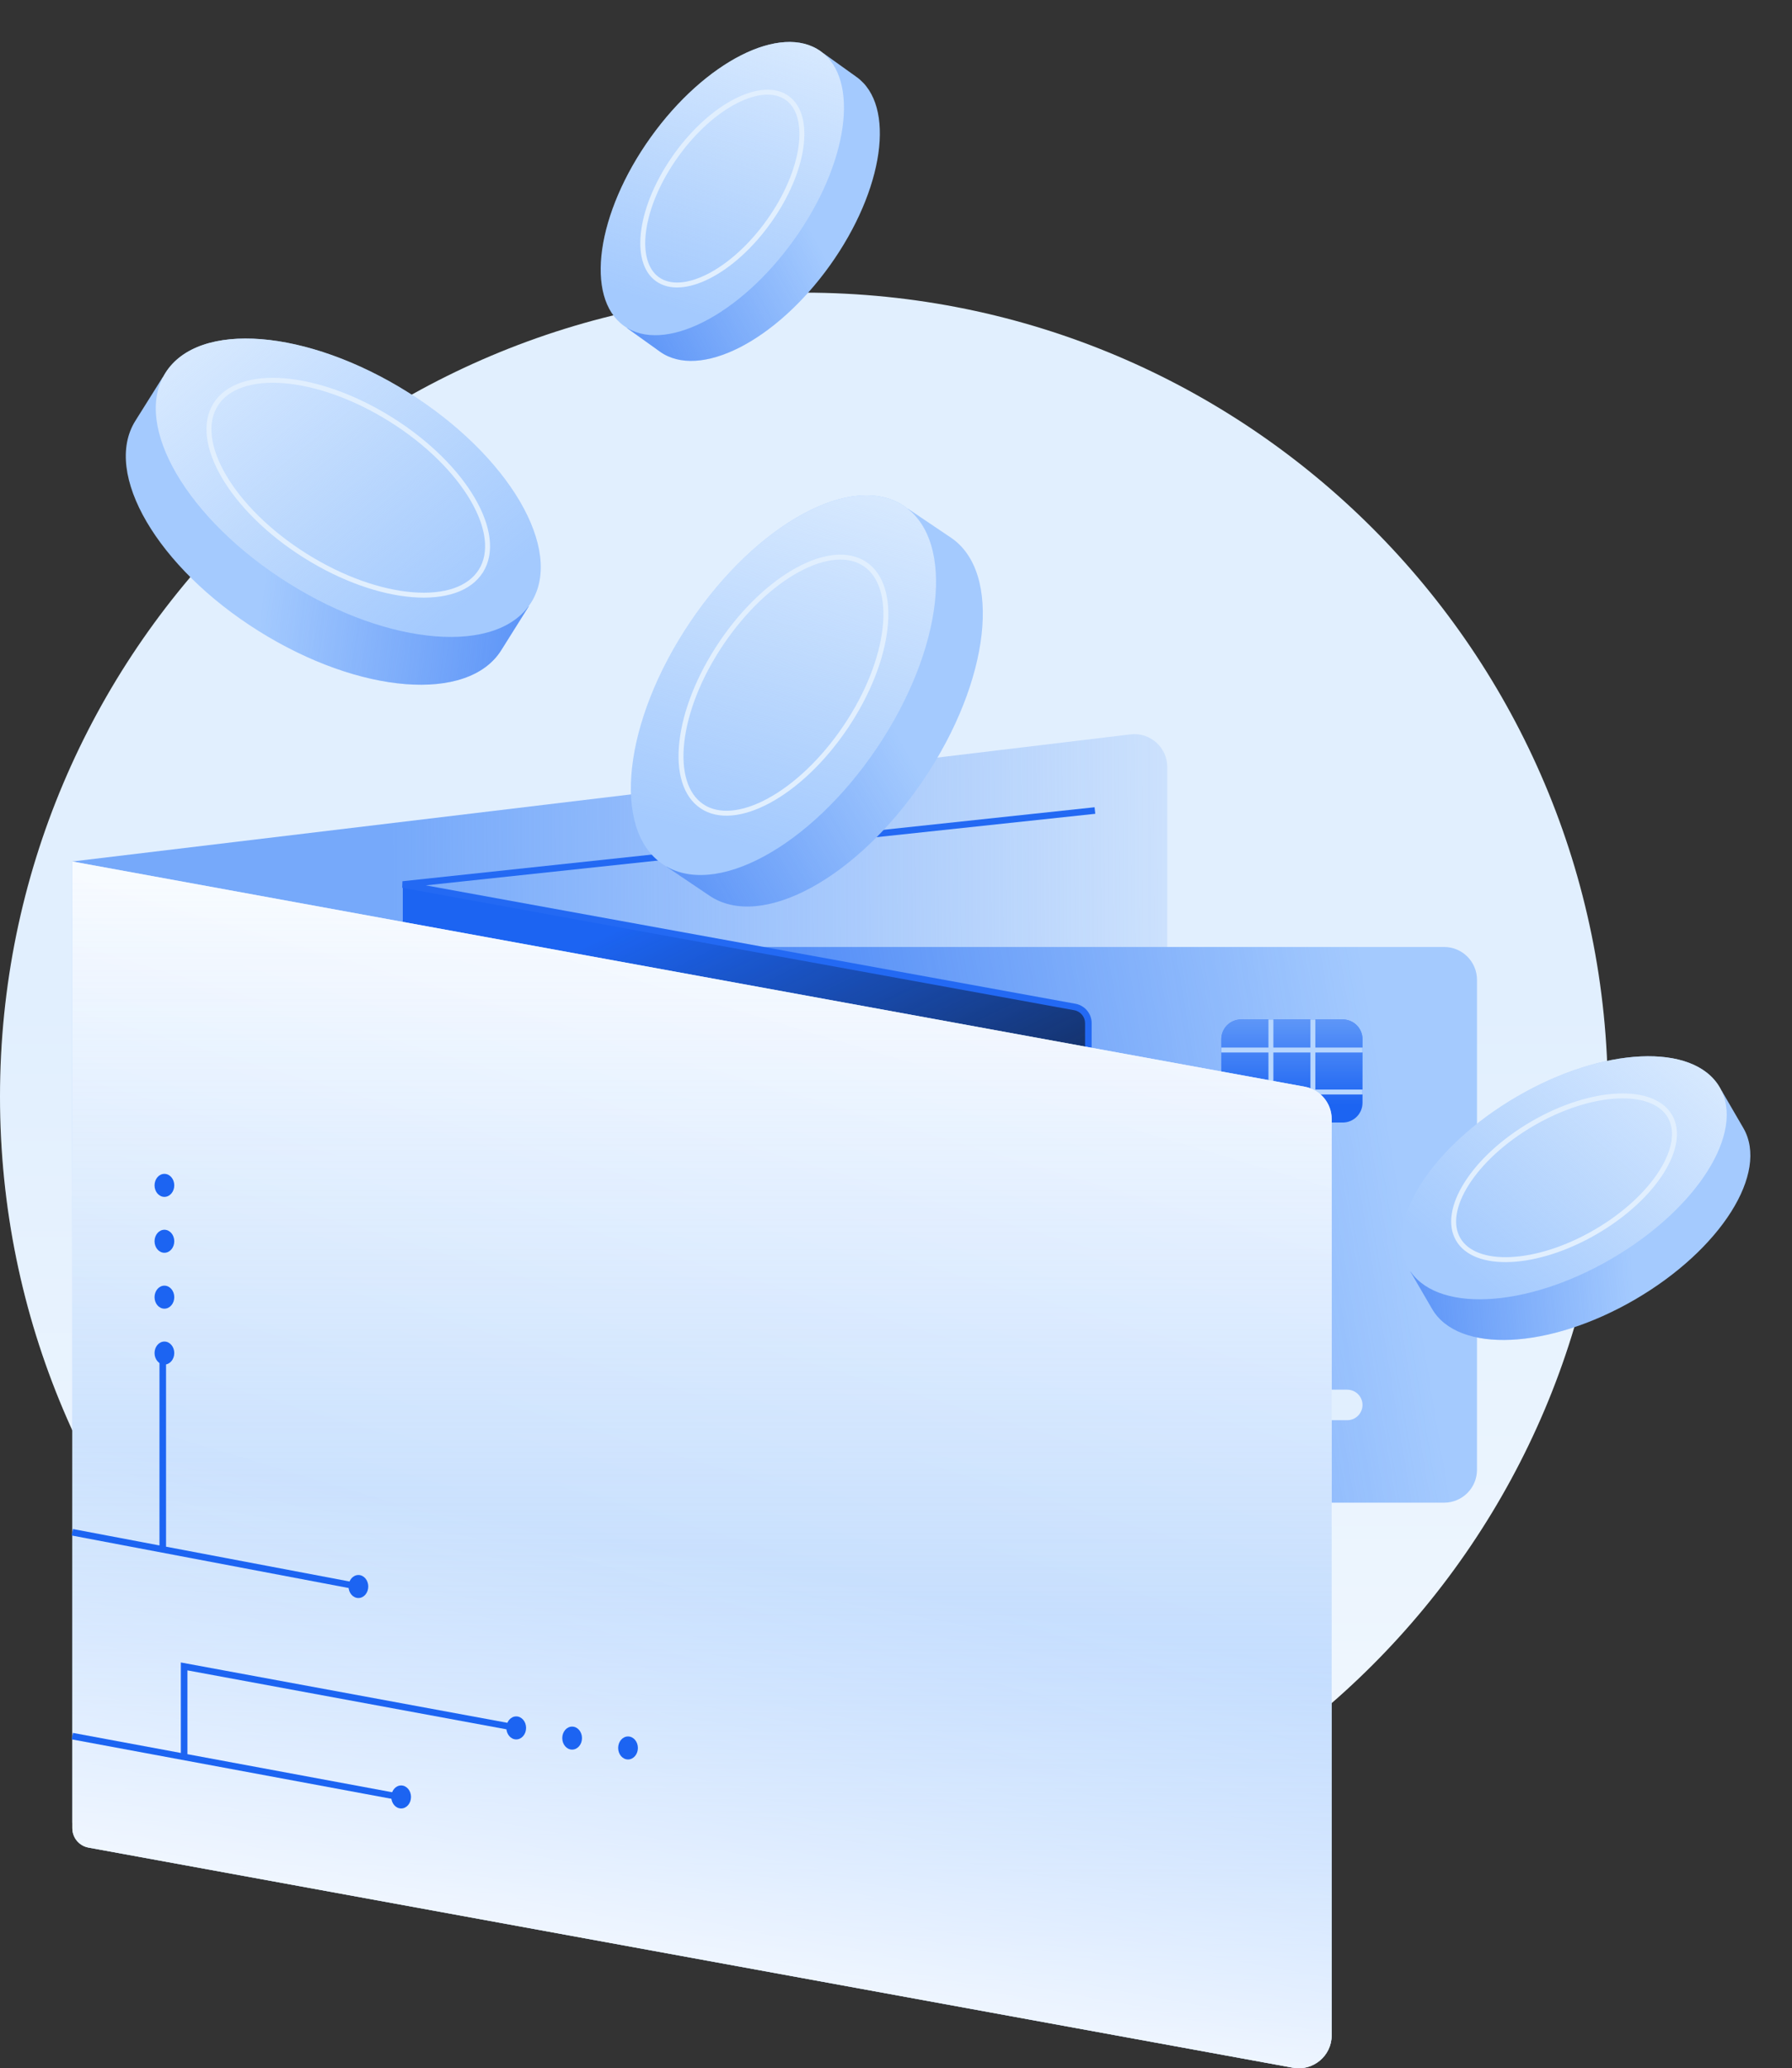 <svg width="545" height="629" viewBox="0 0 545 629" fill="none" xmlns="http://www.w3.org/2000/svg">
<rect x="0" y="0" width="545" height="629" fill="#333333" stroke="none"/>
<path d="M489 333.5C489 468.534 379.534 578 244.5 578C109.466 578 0 468.534 0 333.5C0 198.466 109.466 89 244.5 89C379.534 89 489 198.466 489 333.5Z" fill="#E1EFFE"/>
<path d="M489 333.5C489 468.534 379.534 578 244.5 578C109.466 578 0 468.534 0 333.5C0 198.466 109.466 89 244.5 89C379.534 89 489 198.466 489 333.5Z" fill="url(#paint0_linear_476_349)"/>
<path d="M22 262L343.807 223.344C349.76 222.629 355 227.277 355 233.273V512.129C355 517.191 351.218 521.454 346.193 522.058L28.716 560.193C25.144 560.622 22 557.834 22 554.236V262Z" fill="#E1EFFE"/>
<path d="M22 262L343.807 223.344C349.76 222.629 355 227.277 355 233.273V512.129C355 517.191 351.218 521.454 346.193 522.058L28.716 560.193C25.144 560.622 22 557.834 22 554.236V262Z" fill="url(#paint1_linear_476_349)"/>
<path d="M171.801 298C171.801 292.477 176.278 288 181.801 288L439.196 288C444.719 288 449.196 292.477 449.196 298V447C449.196 452.523 444.719 457 439.196 457H181.801C176.278 457 171.801 452.523 171.801 447L171.801 298Z" fill="#A4CAFE"/>
<path d="M171.801 298C171.801 292.477 176.278 288 181.801 288L439.196 288C444.719 288 449.196 292.477 449.196 298V447C449.196 452.523 444.719 457 439.196 457H181.801C176.278 457 171.801 452.523 171.801 447L171.801 298Z" fill="url(#paint2_linear_476_349)"/>
<path d="M207.781 427.278C207.781 424.714 209.86 422.635 212.424 422.635H249.565C252.129 422.635 254.207 424.714 254.207 427.278C254.207 429.842 252.129 431.921 249.565 431.921H212.424C209.86 431.921 207.781 429.842 207.781 427.278Z" fill="#E1EFFE"/>
<path d="M261.172 427.278C261.172 424.714 263.25 422.635 265.814 422.635H302.955C305.519 422.635 307.598 424.714 307.598 427.278C307.598 429.842 305.519 431.921 302.955 431.921H265.814C263.25 431.921 261.172 429.842 261.172 427.278Z" fill="#E1EFFE"/>
<path d="M314.562 427.278C314.562 424.714 316.641 422.635 319.205 422.635H356.346C358.91 422.635 360.989 424.714 360.989 427.278C360.989 429.842 358.91 431.921 356.346 431.921H319.205C316.641 431.921 314.562 429.842 314.562 427.278Z" fill="#E1EFFE"/>
<path d="M367.949 427.278C367.949 424.714 370.028 422.635 372.592 422.635H409.733C412.297 422.635 414.375 424.714 414.375 427.278C414.375 429.842 412.297 431.921 409.733 431.921H372.592C370.028 431.921 367.949 429.842 367.949 427.278Z" fill="#E1EFFE"/>
<path d="M371.434 316.052C371.434 312.739 374.12 310.052 377.434 310.052H408.378C411.691 310.052 414.378 312.739 414.378 316.052V335.39C414.378 338.704 411.691 341.39 408.378 341.39H377.434C374.12 341.39 371.434 338.704 371.434 335.39V316.052Z" fill="#1C64F2"/>
<path d="M371.434 316.052C371.434 312.739 374.12 310.052 377.434 310.052H408.378C411.691 310.052 414.378 312.739 414.378 316.052V335.39C414.378 338.704 411.691 341.39 408.378 341.39H377.434C374.12 341.39 371.434 338.704 371.434 335.39V316.052Z" fill="url(#paint3_linear_476_349)"/>
<path fill-rule="evenodd" clip-rule="evenodd" d="M385.773 341.39V310.052H387.273V341.39H385.773Z" fill="#B7D6FE"/>
<path fill-rule="evenodd" clip-rule="evenodd" d="M398.539 341.39V310.052H400.039V341.39H398.539Z" fill="#B7D6FE"/>
<path fill-rule="evenodd" clip-rule="evenodd" d="M371.435 318.588L414.379 318.588L414.379 320.088L371.435 320.088L371.435 318.588Z" fill="#B7D6FE"/>
<path fill-rule="evenodd" clip-rule="evenodd" d="M371.435 331.355L414.379 331.355L414.379 332.855L371.435 332.855L371.435 331.355Z" fill="#B7D6FE"/>
<path d="M331 312.84V359.5L122.5 316.5V269L325.255 305.953C328.582 306.559 331 309.458 331 312.84Z" fill="#1C64F2"/>
<path d="M331 312.84V359.5L122.5 316.5V269L325.255 305.953C328.582 306.559 331 309.458 331 312.84Z" fill="url(#paint4_linear_476_349)"/>
<path fill-rule="evenodd" clip-rule="evenodd" d="M129.493 269.258L333.106 247.494L332.893 245.506L122.393 268.006L122.32 269.984L326.717 307.236C328.618 307.582 330 309.239 330 311.171V359.5H332V311.171C332 308.272 329.927 305.788 327.075 305.268L129.493 269.258Z" fill="#2369F3"/>
<path d="M22 262L396.798 330.501C401.549 331.369 405 335.509 405 340.338V619.007C405 625.249 399.343 629.966 393.202 628.844L26.921 561.899C24.071 561.378 22 558.895 22 555.997V262Z" fill="#E1EFFE"/>
<path d="M22 262L396.798 330.501C401.549 331.369 405 335.509 405 340.338V619.007C405 625.249 399.343 629.966 393.202 628.844L26.921 561.899C24.071 561.378 22 558.895 22 555.997V262Z" fill="url(#paint5_linear_476_349)"/>
<path d="M22 262L396.798 330.501C401.549 331.369 405 335.509 405 340.338V619.007C405 625.249 399.343 629.966 393.202 628.844L26.921 561.899C24.071 561.378 22 558.895 22 555.997V262Z" fill="url(#paint6_linear_476_349)"/>
<path d="M22 262L396.798 330.501C401.549 331.369 405 335.509 405 340.338V619.007C405 625.249 399.343 629.966 393.202 628.844L26.921 561.899C24.071 561.378 22 558.895 22 555.997V262Z" fill="url(#paint7_linear_476_349)"/>
<path fill-rule="evenodd" clip-rule="evenodd" d="M48.499 470.008V412H50.499V470.387L109.185 481.518L108.812 483.482L21.812 466.982L22.185 465.018L48.499 470.008ZM54.999 505.598L154.681 524.017L154.317 525.983L56.999 508.002V533.49L121.682 545.517L121.316 547.483L21.816 528.983L22.182 527.017L54.999 533.119V505.598Z" fill="#1C64F2"/>
<path d="M160 525.5C160 527.433 158.657 529 157 529C155.343 529 154 527.433 154 525.5C154 523.567 155.343 522 157 522C158.657 522 160 523.567 160 525.5Z" fill="#1C64F2"/>
<path d="M125 546.5C125 548.433 123.657 550 122 550C120.343 550 119 548.433 119 546.5C119 544.567 120.343 543 122 543C123.657 543 125 544.567 125 546.5Z" fill="#1C64F2"/>
<path d="M112 482.5C112 484.433 110.657 486 109 486C107.343 486 106 484.433 106 482.5C106 480.567 107.343 479 109 479C110.657 479 112 480.567 112 482.5Z" fill="#1C64F2"/>
<path d="M53 411.5C53 413.433 51.657 415 50 415C48.343 415 47 413.433 47 411.5C47 409.567 48.343 408 50 408C51.657 408 53 409.567 53 411.5Z" fill="#1C64F2"/>
<path d="M53 394.5C53 396.433 51.657 398 50 398C48.343 398 47 396.433 47 394.5C47 392.567 48.343 391 50 391C51.657 391 53 392.567 53 394.5Z" fill="#1C64F2"/>
<path d="M53 377.5C53 379.433 51.657 381 50 381C48.343 381 47 379.433 47 377.5C47 375.567 48.343 374 50 374C51.657 374 53 375.567 53 377.5Z" fill="#1C64F2"/>
<path d="M53 360.5C53 362.433 51.657 364 50 364C48.343 364 47 362.433 47 360.5C47 358.567 48.343 357 50 357C51.657 357 53 358.567 53 360.5Z" fill="#1C64F2"/>
<path d="M177 528.6C177 530.533 175.657 532.1 174 532.1C172.343 532.1 171 530.533 171 528.6C171 526.667 172.343 525.1 174 525.1C175.657 525.1 177 526.667 177 528.6Z" fill="#1C64F2"/>
<path d="M194 531.6C194 533.533 192.657 535.1 191 535.1C189.343 535.1 188 533.533 188 531.6C188 529.667 189.343 528.1 191 528.1C192.657 528.1 194 529.667 194 531.6Z" fill="#1C64F2"/>
<path d="M78.607 191.878C47.884 172.605 31.125 143.994 41.174 127.973L49.546 114.628L160.805 184.419L152.433 197.765C142.383 213.786 109.33 211.15 78.607 191.878Z" fill="#A4CAFE"/>
<path d="M78.607 191.878C47.884 172.605 31.125 143.994 41.174 127.973L49.546 114.628L160.805 184.419L152.433 197.765C142.383 213.786 109.33 211.15 78.607 191.878Z" fill="url(#paint8_linear_476_349)"/>
<path d="M50.291 113.438C40.241 129.459 57 158.07 87.723 177.342C118.446 196.614 151.499 199.25 161.549 183.229C171.599 167.208 154.84 138.598 124.117 119.325C93.394 100.053 60.34 97.417 50.291 113.438Z" fill="#A4CAFE"/>
<path d="M50.291 113.438C40.241 129.459 57 158.07 87.723 177.342C118.446 196.614 151.499 199.25 161.549 183.229C171.599 167.208 154.84 138.598 124.117 119.325C93.394 100.053 60.34 97.417 50.291 113.438Z" fill="url(#paint9_linear_476_349)"/>
<path fill-rule="evenodd" clip-rule="evenodd" d="M68.764 144.51C63.879 136.169 62.963 128.617 66.217 123.429C69.471 118.242 76.669 115.779 86.305 116.548C95.858 117.31 107.372 121.244 118.524 128.239C129.676 135.235 138.229 143.888 143.073 152.158C147.958 160.499 148.874 168.051 145.62 173.238C142.366 178.426 135.168 180.888 125.533 180.12C115.979 179.358 104.465 175.424 93.313 168.428C82.161 161.433 73.608 152.779 68.764 144.51ZM92.516 169.699C69.888 155.505 57.544 134.432 64.946 122.632C72.348 110.833 96.693 112.774 119.321 126.969C141.949 141.163 154.293 162.236 146.891 174.035C139.489 185.835 115.144 183.894 92.516 169.699Z" fill="#E1EFFE"/>
<path d="M280.896 237.105C301.165 207.03 304.883 174.081 289.2 163.512L276.136 154.707L202.734 263.618L215.799 272.423C231.481 282.993 260.626 267.18 280.896 237.105Z" fill="#A4CAFE"/>
<path d="M280.896 237.105C301.165 207.03 304.883 174.081 289.2 163.512L276.136 154.707L202.734 263.618L215.799 272.423C231.481 282.993 260.626 267.18 280.896 237.105Z" fill="url(#paint10_linear_476_349)"/>
<path d="M274.97 153.922C290.653 164.491 286.935 197.44 266.665 227.515C246.396 257.59 217.251 273.403 201.568 262.833C185.885 252.263 189.603 219.314 209.873 189.239C230.142 159.164 259.287 143.352 274.97 153.922Z" fill="#A4CAFE"/>
<path d="M274.97 153.922C290.653 164.491 286.935 197.44 266.665 227.515C246.396 257.59 217.251 273.403 201.568 262.833C185.885 252.263 189.603 219.314 209.873 189.239C230.142 159.164 259.287 143.352 274.97 153.922Z" fill="url(#paint11_linear_476_349)"/>
<path fill-rule="evenodd" clip-rule="evenodd" d="M268.426 191.039C269.436 182.086 267.357 175.344 262.663 172.181C257.969 169.018 250.94 169.621 243.021 173.917C235.174 178.175 226.85 185.877 219.989 196.058C213.128 206.238 209.112 216.844 208.111 225.716C207.101 234.668 209.18 241.41 213.874 244.574C218.567 247.737 225.597 247.134 233.516 242.837C241.363 238.58 249.687 230.877 256.548 220.697C263.409 210.517 267.425 199.91 268.426 191.039ZM257.792 221.535C271.728 200.858 274.284 178.204 263.501 170.937C252.719 163.67 232.681 174.542 218.745 195.219C204.809 215.897 202.253 238.551 213.035 245.818C223.818 253.085 243.856 242.213 257.792 221.535Z" fill="#E1EFFE"/>
<path d="M497.21 395.241C523.351 380.048 538.119 356.681 530.197 343.05L523.597 331.695L428.934 386.714L435.533 398.069C443.456 411.7 471.069 410.434 497.21 395.241Z" fill="#A4CAFE"/>
<path d="M497.21 395.241C523.351 380.048 538.119 356.681 530.197 343.05L523.597 331.695L428.934 386.714L435.533 398.069C443.456 411.7 471.069 410.434 497.21 395.241Z" fill="url(#paint12_linear_476_349)"/>
<path d="M523.009 330.682C530.931 344.313 516.162 367.68 490.022 382.873C463.881 398.066 436.268 399.332 428.345 385.701C420.422 372.069 435.191 348.703 461.332 333.51C487.472 318.317 515.086 317.051 523.009 330.682Z" fill="#A4CAFE"/>
<path d="M523.009 330.682C530.931 344.313 516.162 367.68 490.022 382.873C463.881 398.066 436.268 399.332 428.345 385.701C420.422 372.069 435.191 348.703 461.332 333.51C487.472 318.317 515.086 317.051 523.009 330.682Z" fill="url(#paint13_linear_476_349)"/>
<path fill-rule="evenodd" clip-rule="evenodd" d="M504.677 356.002C508.71 349.62 509.556 343.856 507.229 339.853C504.903 335.85 499.475 333.731 491.934 334.077C484.474 334.419 475.38 337.182 466.474 342.358C457.569 347.534 450.666 354.068 446.677 360.38C442.643 366.762 441.797 372.527 444.124 376.53C446.45 380.533 451.878 382.651 459.42 382.306C466.879 381.964 475.973 379.2 484.879 374.024C493.785 368.848 500.687 362.314 504.677 356.002ZM485.633 375.321C503.775 364.777 514.025 348.559 508.526 339.099C503.028 329.638 483.863 330.517 465.721 341.061C447.578 351.606 437.328 367.823 442.827 377.283C448.325 386.744 467.49 385.865 485.633 375.321Z" fill="#E1EFFE"/>
<path d="M252.372 80.764C268.887 57.699 272.525 32.02 260.498 23.408L250.479 16.234L190.672 99.759L200.691 106.933C212.718 115.545 235.857 103.829 252.372 80.764Z" fill="#A4CAFE"/>
<path d="M252.372 80.764C268.887 57.699 272.525 32.02 260.498 23.408L250.479 16.234L190.672 99.759L200.691 106.933C212.718 115.545 235.857 103.829 252.372 80.764Z" fill="url(#paint14_linear_476_349)"/>
<path d="M249.584 15.593C261.612 24.205 257.974 49.885 241.459 72.95C224.943 96.015 201.805 107.731 189.778 99.119C177.75 90.507 181.388 64.828 197.903 41.763C214.418 18.698 237.557 6.981 249.584 15.593Z" fill="#A4CAFE"/>
<path d="M249.584 15.593C261.612 24.205 257.974 49.885 241.459 72.95C224.943 96.015 201.805 107.731 189.778 99.119C177.75 90.507 181.388 64.828 197.903 41.763C214.418 18.698 237.557 6.981 249.584 15.593Z" fill="url(#paint15_linear_476_349)"/>
<path fill-rule="evenodd" clip-rule="evenodd" d="M242.843 44.666C243.806 37.869 242.348 32.825 238.977 30.41C235.605 27.996 230.36 28.241 224.235 31.342C218.184 34.406 211.673 40.091 206.215 47.713C200.757 55.335 197.473 63.331 196.522 70.046C195.559 76.843 197.017 81.888 200.389 84.302C203.76 86.716 209.005 86.472 215.13 83.37C221.181 80.306 227.693 74.621 233.15 66.999C238.608 59.377 241.892 51.382 242.843 44.666ZM234.37 67.873C245.508 52.317 247.961 34.999 239.85 29.191C231.738 23.383 216.134 31.284 204.995 46.84C193.857 62.395 191.404 79.714 199.515 85.522C207.627 91.33 223.232 83.428 234.37 67.873Z" fill="#E1EFFE"/>
<defs>
<linearGradient id="paint0_linear_476_349" x1="245.226" y1="303.637" x2="245.226" y2="771.64" gradientUnits="userSpaceOnUse">
<stop stop-color="white" stop-opacity="0"/>
<stop offset="1" stop-color="white"/>
</linearGradient>
<linearGradient id="paint1_linear_476_349" x1="413" y1="314.5" x2="119.449" y2="316.719" gradientUnits="userSpaceOnUse">
<stop stop-color="#76A9FA" stop-opacity="0"/>
<stop offset="1" stop-color="#76A9FA"/>
</linearGradient>
<linearGradient id="paint2_linear_476_349" x1="125.5" y1="328.5" x2="412.291" y2="280.948" gradientUnits="userSpaceOnUse">
<stop stop-color="#1C64F2"/>
<stop offset="1" stop-color="#1C64F2" stop-opacity="0"/>
</linearGradient>
<linearGradient id="paint3_linear_476_349" x1="392.906" y1="336" x2="392.906" y2="300.5" gradientUnits="userSpaceOnUse">
<stop stop-color="#76A9FA" stop-opacity="0"/>
<stop offset="1" stop-color="#76A9FA"/>
</linearGradient>
<linearGradient id="paint4_linear_476_349" x1="234" y1="260" x2="298.5" y2="391.5" gradientUnits="userSpaceOnUse">
<stop stop-color="#111928" stop-opacity="0"/>
<stop offset="1" stop-color="#111928"/>
</linearGradient>
<linearGradient id="paint5_linear_476_349" x1="125.5" y1="528.5" x2="213.5" y2="234.364" gradientUnits="userSpaceOnUse">
<stop stop-color="white" stop-opacity="0"/>
<stop offset="1" stop-color="white"/>
</linearGradient>
<linearGradient id="paint6_linear_476_349" x1="213.5" y1="267.781" x2="213.5" y2="717.228" gradientUnits="userSpaceOnUse">
<stop stop-color="#A4CAFE" stop-opacity="0"/>
<stop offset="1" stop-color="#A4CAFE"/>
</linearGradient>
<linearGradient id="paint7_linear_476_349" x1="213.5" y1="472.498" x2="185.5" y2="626" gradientUnits="userSpaceOnUse">
<stop stop-color="white" stop-opacity="0"/>
<stop offset="1" stop-color="white"/>
</linearGradient>
<linearGradient id="paint8_linear_476_349" x1="235.015" y1="192.092" x2="80.621" y2="174.348" gradientUnits="userSpaceOnUse">
<stop stop-color="#1C64F2"/>
<stop offset="1" stop-color="#1C64F2" stop-opacity="0"/>
</linearGradient>
<linearGradient id="paint9_linear_476_349" x1="66.647" y1="69.141" x2="152.461" y2="175.237" gradientUnits="userSpaceOnUse">
<stop stop-color="#E1EFFE"/>
<stop offset="1" stop-color="#E1EFFE" stop-opacity="0"/>
</linearGradient>
<linearGradient id="paint10_linear_476_349" x1="138.009" y1="300.723" x2="271.946" y2="221.899" gradientUnits="userSpaceOnUse">
<stop stop-color="#1C64F2"/>
<stop offset="1" stop-color="#1C64F2" stop-opacity="0"/>
</linearGradient>
<linearGradient id="paint11_linear_476_349" x1="242.057" y1="120.062" x2="206.635" y2="251.842" gradientUnits="userSpaceOnUse">
<stop stop-color="#E1EFFE"/>
<stop offset="1" stop-color="#E1EFFE" stop-opacity="0"/>
</linearGradient>
<linearGradient id="paint12_linear_476_349" x1="366.886" y1="391.018" x2="496.025" y2="380.579" gradientUnits="userSpaceOnUse">
<stop stop-color="#1C64F2"/>
<stop offset="1" stop-color="#1C64F2" stop-opacity="0"/>
</linearGradient>
<linearGradient id="paint13_linear_476_349" x1="510.628" y1="293.314" x2="436.142" y2="379.297" gradientUnits="userSpaceOnUse">
<stop stop-color="#E1EFFE"/>
<stop offset="1" stop-color="#E1EFFE" stop-opacity="0"/>
</linearGradient>
<linearGradient id="paint14_linear_476_349" x1="139.242" y1="127.334" x2="245.712" y2="68.676" gradientUnits="userSpaceOnUse">
<stop stop-color="#1C64F2"/>
<stop offset="1" stop-color="#1C64F2" stop-opacity="0"/>
</linearGradient>
<linearGradient id="paint15_linear_476_349" x1="224.602" y1="-11.611" x2="193.983" y2="90.638" gradientUnits="userSpaceOnUse">
<stop stop-color="#E1EFFE"/>
<stop offset="1" stop-color="#E1EFFE" stop-opacity="0"/>
</linearGradient>
</defs>
</svg>
